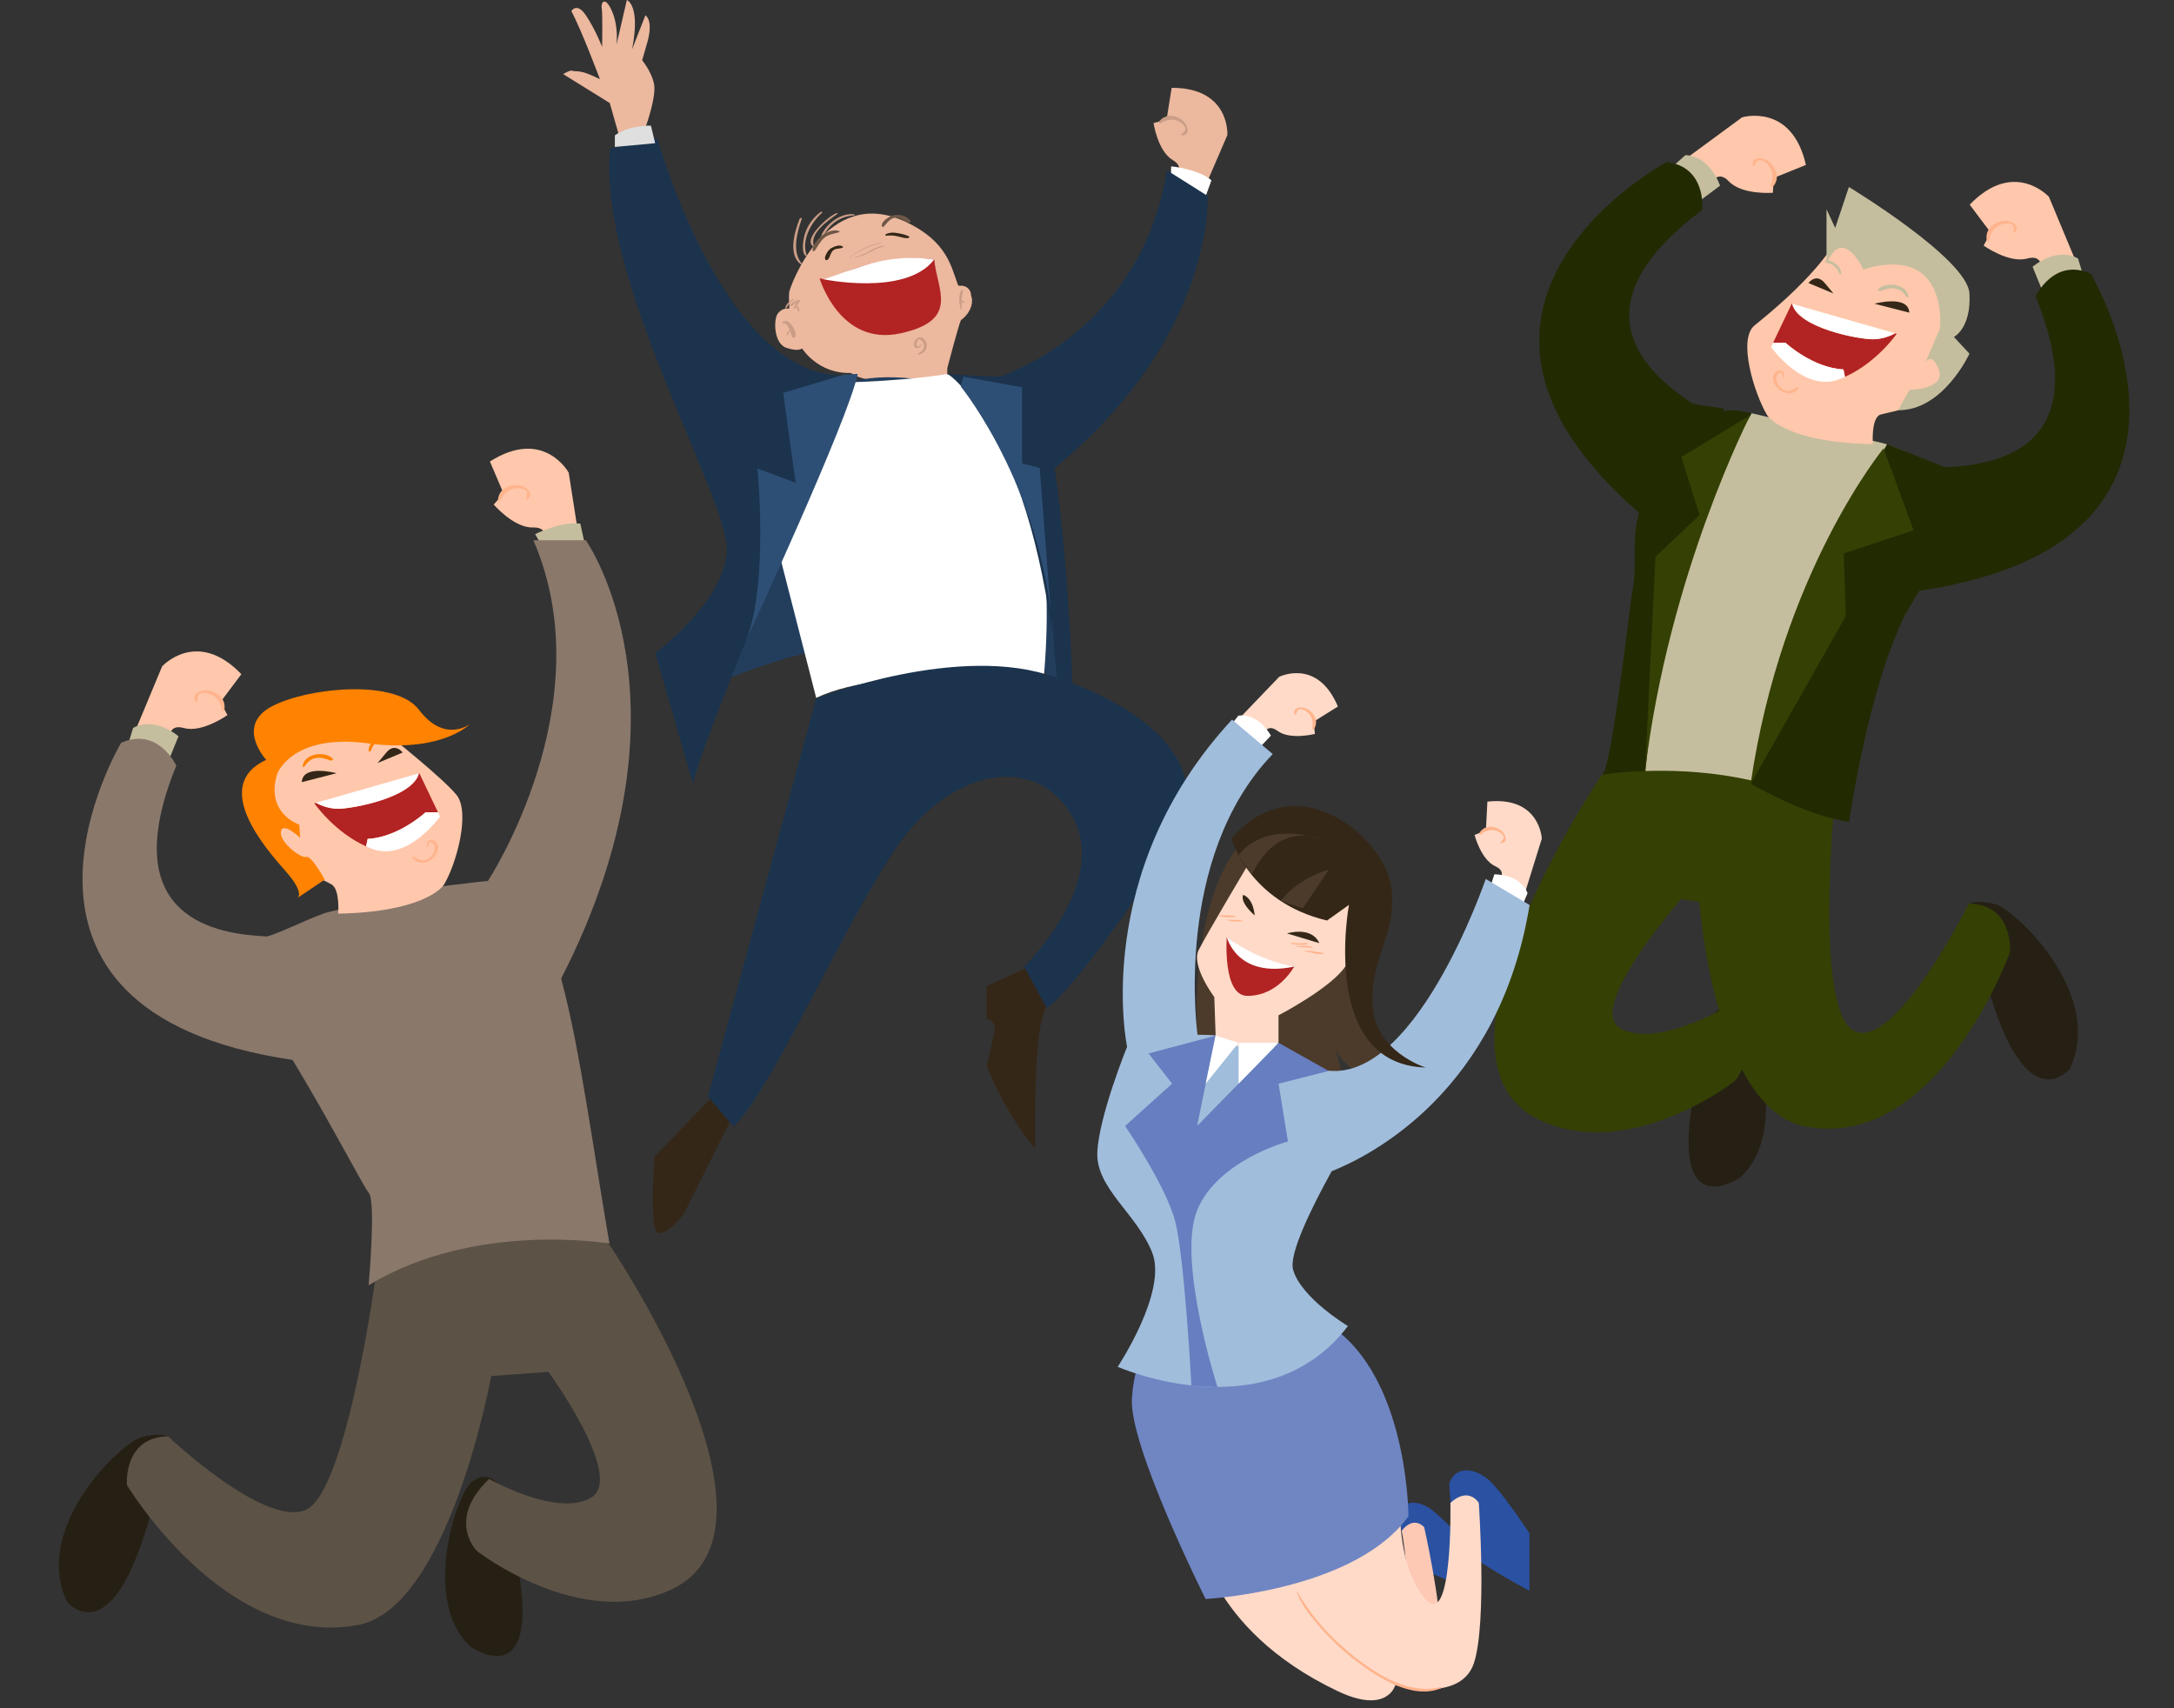 <?xml version="1.0" encoding="UTF-8" standalone="no"?>
<!-- Created with Inkscape (http://www.inkscape.org/) -->

<svg
   xmlns:dc="http://purl.org/dc/elements/1.1/"
   xmlns:cc="http://creativecommons.org/ns#"
   xmlns:rdf="http://www.w3.org/1999/02/22-rdf-syntax-ns#"
   xmlns:svg="http://www.w3.org/2000/svg"
   xmlns="http://www.w3.org/2000/svg"
   xmlns:sodipodi="http://sodipodi.sourceforge.net/DTD/sodipodi-0.dtd"
   xmlns:inkscape="http://www.inkscape.org/namespaces/inkscape"
   width="210mm"
   height="165mm"
   viewBox="0 0 210 165"
   version="1.1"
   id="svg8"
   inkscape:version="0.92.1 r15371"
   sodipodi:docname="classificadoresFelizes.svg">
  <rect x="0" y="0" width="210" height="165" fill="#333333" stroke="none"/>
  <defs
     id="defs2">
    <radialGradient
       id="radialGradient38"
       spreadMethod="pad"
       gradientTransform="matrix(399.875,0,0,-399.875,399.75,400)"
       gradientUnits="userSpaceOnUse"
       r="1"
       cy="0"
       cx="0"
       fy="0"
       fx="0">
      <stop
         id="stop32"
         offset="0"
         style="stop-opacity:1;stop-color:#ffffff" />
      <stop
         id="stop34"
         offset="0.106"
         style="stop-opacity:1;stop-color:#ffffff" />
      <stop
         id="stop36"
         offset="1"
         style="stop-opacity:1;stop-color:#dcdddd" />
    </radialGradient>
    <clipPath
       id="clipPath48"
       clipPathUnits="userSpaceOnUse">
      <path
         inkscape:connector-curvature="0"
         id="path46"
         d="M 0,800 H 800 V 0 H 0 Z" />
    </clipPath>
    <clipPath
       id="clipPath184"
       clipPathUnits="userSpaceOnUse">
      <path
         inkscape:connector-curvature="0"
         id="path182"
         d="M 0,800 H 800 V 0 H 0 Z" />
    </clipPath>
    <clipPath
       id="clipPath456"
       clipPathUnits="userSpaceOnUse">
      <path
         inkscape:connector-curvature="0"
         id="path454"
         d="m 340.954,628.915 c 0.39,-4.492 -0.984,-5.922 -0.246,-9.878 v 0 c 0.206,-1.103 2.459,-2.2 2.69,-3.261 v 0 c 13.703,-63.236 70.12,-59.392 70.12,-59.392 v 0 l 24.073,29.448 -24.694,2.455 c 0,0 -13.746,-13.692 -31.571,-7.823 v 0 c -11.105,3.657 -23.603,22.625 -30.133,35.875 v 0 c -0.332,0.673 0.851,3.851 0.542,4.496 v 0 c -3.377,7.035 -5.153,9 -5.153,9 v 0 z" />
    </clipPath>
    <clipPath
       id="clipPath476"
       clipPathUnits="userSpaceOnUse">
      <path
         inkscape:connector-curvature="0"
         id="path474"
         d="M 0,800 H 800 V 0 H 0 Z" />
    </clipPath>
  </defs>
  <sodipodi:namedview
     id="base"
     pagecolor="#ffffff"
     bordercolor="#666666"
     borderopacity="1.0"
     inkscape:pageopacity="0.0"
     inkscape:pageshadow="2"
     inkscape:zoom="0.49497475"
     inkscape:cx="662.19262"
     inkscape:cy="551.54064"
     inkscape:document-units="mm"
     inkscape:current-layer="layer1"
     showgrid="false"
     inkscape:window-width="1366"
     inkscape:window-height="705"
     inkscape:window-x="-8"
     inkscape:window-y="-8"
     inkscape:window-maximized="1" />
  <g
     inkscape:label="Layer 1"
     inkscape:groupmode="layer"
     id="layer1"
     transform="translate(0,-132)">
    <g
       id="g482"
       transform="matrix(0.353,0,0,-0.353,-171.107,69.143)" />
    <g
       id="g1987"
       transform="translate(0,125.926)">
      <g
         inkscape:export-ydpi="96"
         inkscape:export-xdpi="96"
         transform="matrix(0.278,0,0,-0.278,12.854,77.175)"
         id="g186">
        <path
           inkscape:connector-curvature="0"
           id="path188"
           style="fill:#ffc8ac;fill-opacity:1;fill-rule:nonzero;stroke:none"
           d="m 0,0 10.102,24.243 c 0,0 12.098,13.309 27.524,-2.722 l -7.258,-9.679 2.419,-4.537 c 0,0 -8.771,-6.268 -15.123,-4.495 -6.352,1.773 -4.841,-5.33 -4.841,-5.33 z" />
      </g>
      <g
         inkscape:export-ydpi="96"
         inkscape:export-xdpi="96"
         transform="matrix(0.278,0,0,-0.278,12.028,79.091)"
         id="g190">
        <path
           inkscape:connector-curvature="0"
           id="path192"
           style="fill:#c5be9e;fill-opacity:1;fill-rule:nonzero;stroke:none"
           d="m 0,0 2.964,9.692 c 0,0 6.419,4.495 15.802,-2.833 l -3.357,-8.237 z" />
      </g>
      <g
         inkscape:export-ydpi="96"
         inkscape:export-xdpi="96"
         transform="matrix(0.278,0,0,-0.278,19.993,72.748)"
         id="g194">
        <path
           inkscape:connector-curvature="0"
           id="path196"
           style="fill:#ffb48d;fill-opacity:1;fill-rule:nonzero;stroke:none"
           d="m 0,0 c -2.19,0.227 -6.101,-1.63 -3.633,-4.16 0.099,-0.102 0.426,-0.026 0.413,0.142 -0.078,0.945 -0.369,2.098 0.583,2.724 0.885,0.579 2.172,0.38 3.126,0.138 2.71,-0.685 4.338,-3.1 4.746,-5.757 0.057,-0.364 0.764,-0.065 0.81,0.203 C 6.69,-2.917 3.559,-0.369 0,0" />
      </g>
      <g
         inkscape:export-ydpi="96"
         inkscape:export-xdpi="96"
         transform="matrix(0.278,0,0,-0.278,56.063,58.946)"
         id="g198">
        <path
           inkscape:connector-curvature="0"
           id="path200"
           style="fill:#ffc8ac;fill-opacity:1;fill-rule:nonzero;stroke:none"
           d="m 0,0 -4.054,25.948 c 0,0 -8.591,15.802 -27.383,3.894 l 4.752,-11.126 -3.429,-3.833 c 0,0 7.032,-8.172 13.624,-7.959 6.591,0.213 3.435,-6.326 3.435,-6.326 z" />
      </g>
      <g
         inkscape:export-ydpi="96"
         inkscape:export-xdpi="96"
         transform="matrix(0.278,0,0,-0.278,50.18,52.95)"
         id="g202">
        <path
           inkscape:connector-curvature="0"
           id="path204"
           style="fill:#ffb48d;fill-opacity:1;fill-rule:nonzero;stroke:none"
           d="m 0,0 c 2.182,-0.3 5.539,-3.032 2.541,-4.904 -0.12,-0.075 -0.42,0.076 -0.368,0.236 0.301,0.899 0.857,1.95 0.081,2.784 -0.722,0.773 -2.019,0.885 -3.003,0.877 -2.795,-0.022 -4.95,-1.98 -5.978,-4.465 -0.141,-0.34 -0.757,0.119 -0.738,0.389 C -7.191,-1.244 -3.544,0.487 0,0" />
      </g>
      <g
         inkscape:export-ydpi="96"
         inkscape:export-xdpi="96"
         transform="matrix(0.278,0,0,-0.278,51.686,57.67)"
         id="g206">
        <path
           inkscape:connector-curvature="0"
           id="path208"
           style="fill:#c5be9e;fill-opacity:1;fill-rule:nonzero;stroke:none"
           d="M 0,0 C 0,0 9.125,4.639 15.718,3.662 L 17.525,-4.585 3.365,-5.616 Z" />
      </g>
      <g
         inkscape:export-ydpi="96"
         inkscape:export-xdpi="96"
         transform="matrix(0.278,0,0,-0.278,16.165,144.846)"
         id="g210">
        <path
           inkscape:connector-curvature="0"
           id="path212"
           style="fill:#262014;fill-opacity:1;fill-rule:nonzero;stroke:none"
           d="m 0,0 c 0,0 -1.61,1.551 -8.582,0 -6.972,-1.551 -38.614,-31.166 -26.279,-57.328 0,0 20.382,-25.321 34.861,57.328" />
      </g>
      <g
         inkscape:export-ydpi="96"
         inkscape:export-xdpi="96"
         transform="matrix(0.278,0,0,-0.278,48.047,149.389)"
         id="g214">
        <path
           inkscape:connector-curvature="0"
           id="path216"
           style="fill:#262014;fill-opacity:1;fill-rule:nonzero;stroke:none"
           d="m 0,0 c 0,0 -3.427,5.067 -8.963,0.554 -5.536,-4.513 -17.388,-41.567 -0.409,-57.12 0,0 33.493,-23.801 9.372,56.566" />
      </g>
      <g
         inkscape:export-ydpi="96"
         inkscape:export-xdpi="96"
         transform="matrix(0.278,0,0,-0.278,58.879,126.31)"
         id="g218">
        <path
           inkscape:connector-curvature="0"
           id="path220"
           style="fill:#5c5246;fill-opacity:1;fill-rule:nonzero;stroke:none"
           d="m 0,0 c 0,0 67.127,-99.031 21.095,-119.954 -31.463,-14.301 -67.216,13.586 -67.216,13.586 0,0 -10.727,10.726 4.29,25.028 0,0 23.859,-13.587 35.527,-6.435 11.668,7.15 -14.918,43.62 -14.918,43.62 l -19.895,-1.431 c 0,0 -14.582,-80.596 -46.315,-86.525 -45.929,-8.58 -80.253,48.626 -80.253,48.626 0,0 -1.429,16.688 14.302,16.925 0,0 33.633,-31.881 47.91,-25.506 14.277,6.375 24.507,82.949 24.507,82.949 0,0 51.29,23.954 80.966,9.117" />
      </g>
      <g
         inkscape:export-ydpi="96"
         inkscape:export-xdpi="96"
         transform="matrix(0.278,0,0,-0.278,56.589,58.257)"
         id="g222">
        <path
           inkscape:connector-curvature="0"
           id="path224"
           style="fill:#8a786b;fill-opacity:1;fill-rule:nonzero;stroke:none"
           d="m 0,0 h -18.234 c 24.658,-56.823 -15.75,-118.32 -15.787,-118.376 -4.47,-0.361 -8.538,-0.988 -9.382,-1.07 -14.474,-1.402 -23.241,-4.744 -45.588,-9.625 -4.691,-1.025 -17.205,-7.486 -21.845,-8.581 -16.822,0.776 -53.295,5.742 -31.465,59.351 0,0 -6.296,13.643 -19.167,7.923 0,0 -55.585,-93.194 59.57,-110.179 12.439,-20.436 25.009,-44.688 26.426,-46.123 2.65,-2.681 0,-32.178 0,-32.178 36.974,22.525 83.696,14.481 83.696,14.481 -5.152,29.28 -10.123,67.556 -16.805,92.065 C 40.325,-56.803 0,0 0,0" />
      </g>
      <g
         inkscape:export-ydpi="96"
         inkscape:export-xdpi="96"
         transform="matrix(0.278,0,0,-0.278,44.093,82.85)"
         id="g226">
        <path
           inkscape:connector-curvature="0"
           id="path228"
           style="fill:#ffc8ac;fill-opacity:1;fill-rule:nonzero;stroke:none"
           d="m 0,0 c -4.827,5.899 -23.062,20.379 -23.062,20.379 -27.887,0 -38.789,-8.26 -38.789,-8.26 -18.585,-29.786 16.04,-41.271 18.722,-43.416 2.682,-2.145 2.028,-9.968 2.028,-9.968 28.229,0.506 35.852,8.536 36.81,10.159 C 0.181,-23.536 4.827,-5.899 0,0" />
      </g>
      <g
         inkscape:export-ydpi="96"
         inkscape:export-xdpi="96"
         transform="matrix(0.278,0,0,-0.278,41.106,84.533)"
         id="g238">
        <path
           inkscape:connector-curvature="0"
           id="path240"
           style="fill:#b22323;fill-opacity:1;fill-rule:nonzero;stroke:none"
           d="m 0,0 h 4.324 0.001 l -6.471,13.552 c 0,0 -0.054,-0.013 -0.135,-0.033 -2.122,-8.41 -23.068,-12.302 -28.021,-12.302 -3.193,0 -5.997,1.139 -7.751,2.063 -0.187,-0.062 -0.375,-0.124 -0.561,-0.186 0,0 6.876,-9.956 17.951,-14.935 l 0.548,2.6 C -9.392,-8.705 0,0 0,0" />
      </g>
      <g
         inkscape:export-ydpi="96"
         inkscape:export-xdpi="96"
         transform="matrix(0.278,0,0,-0.278,30.51,83.62)"
         id="g242">
        <path
           inkscape:connector-curvature="0"
           id="path244"
           style="fill:#ffffff;fill-opacity:1;fill-rule:nonzero;stroke:none"
           d="m 0,0 c 1.753,-0.924 4.558,-2.063 7.751,-2.063 4.953,0 25.899,3.892 28.021,12.302" />
      </g>
      <g
         inkscape:export-ydpi="96"
         inkscape:export-xdpi="96"
         transform="matrix(0.278,0,0,-0.278,42.505,84.941)"
         id="g246">
        <path
           inkscape:connector-curvature="0"
           id="path248"
           style="fill:#ffffff;fill-opacity:1;fill-rule:nonzero;stroke:none"
           d="M 0,0 -0.699,1.464 H -0.7 -5.023 c 0,0 -9.393,-8.704 -20.115,-9.24 l -0.548,-2.6 c 0.704,-0.317 1.423,-0.614 2.16,-0.887 C -11.191,-15.821 0,0 0,0" />
      </g>
      <g
         inkscape:export-ydpi="96"
         inkscape:export-xdpi="96"
         transform="matrix(0.278,0,0,-0.278,28.731,92.828)"
         id="g254">
        <path
           inkscape:connector-curvature="0"
           id="path256"
           style="fill:#ff8200;fill-opacity:1;fill-rule:nonzero;stroke:none"
           d="m 0,0 -0.031,-0.021 c 0,0 0.011,0.007 0.031,0.021" />
      </g>
      <g
         inkscape:export-ydpi="96"
         inkscape:export-xdpi="96"
         transform="matrix(0.278,0,0,-0.278,40.471,74.635)"
         id="g258">
        <path
           inkscape:connector-curvature="0"
           id="path260"
           style="fill:#ff8200;fill-opacity:1;fill-rule:nonzero;stroke:none"
           d="m 0,0 c -8.927,11.796 -43.4,6.957 -53.079,0 -9.678,-6.957 0,-17.38 0,-17.38 -19.358,-8.912 -0.302,-30.712 6.655,-38.577 6.51,-7.359 4.545,-9.172 4.265,-9.375 l 9.406,6.336 c 0,0 -4.597,8.483 -6.412,7.878 -1.815,-0.604 -9.377,5.142 -8.808,8.799 0.569,3.656 6.691,-2.144 6.691,-2.144 l -0.302,4.522 c -12.705,5.429 -7.562,17.95 -7.562,17.95 0,0 5.308,13.819 31.261,10.352 0.411,-0.055 0.807,-0.097 1.212,-0.145 -0.578,-0.677 -0.91,-1.502 -0.819,-2.494 0.036,-0.382 0.699,-0.226 0.792,0.054 0.316,0.947 0.703,1.693 1.273,2.292 24.103,-2.528 33.126,6.986 33.126,6.986 0,0 -8.771,-6.85 -17.699,4.946" />
      </g>
      <g
         inkscape:export-ydpi="96"
         inkscape:export-xdpi="96"
         transform="matrix(0.278,0,0,-0.278,32.513,80.759)"
         id="g262">
        <path
           inkscape:connector-curvature="0"
           id="path264"
           style="fill:#342717;fill-opacity:1;fill-rule:nonzero;stroke:none"
           d="M 0,0 C 0,0 -11.795,3.239 -12.098,-3.113 Z" />
      </g>
      <g
         inkscape:export-ydpi="96"
         inkscape:export-xdpi="96"
         transform="matrix(0.278,0,0,-0.278,38.895,78.762)"
         id="g266">
        <path
           inkscape:connector-curvature="0"
           id="path268"
           style="fill:#342717;fill-opacity:1;fill-rule:nonzero;stroke:none"
           d="M 0,0 C 0,0 -2.651,3.63 -5.676,0 L -8.701,-3.63 Z" />
      </g>
      <g
         inkscape:export-ydpi="96"
         inkscape:export-xdpi="96"
         transform="matrix(0.278,0,0,-0.278,41.87,87.249)"
         id="g270">
        <path
           inkscape:connector-curvature="0"
           id="path272"
           style="fill:#ffb48d;fill-opacity:1;fill-rule:nonzero;stroke:none"
           d="m 0,0 c -1.798,0.718 -2.503,-0.884 -2.246,-2.352 0.021,-0.118 0.24,-0.018 0.257,0.064 0.123,0.604 0.466,2.364 1.684,1.375 0.385,-0.311 0.586,-0.756 0.705,-1.223 0.25,-0.97 -0.218,-2.061 -0.741,-2.854 -0.614,-0.928 -1.563,-1.654 -2.658,-1.887 -1.325,-0.282 -2.604,0.498 -3.67,1.177 -0.227,0.145 -0.875,-0.132 -0.637,-0.431 2.583,-3.254 7.283,-1.224 8.611,2.128 C 1.887,-2.534 1.597,-0.638 0,0" />
      </g>
      <g
         inkscape:export-ydpi="96"
         inkscape:export-xdpi="96"
         transform="matrix(0.278,0,0,-0.278,32.141,79.361)"
         id="g274">
        <path
           inkscape:connector-curvature="0"
           id="path276"
           style="fill:#ff8200;fill-opacity:1;fill-rule:nonzero;stroke:none"
           d="m 0,0 c -2.596,2.896 -10.277,1.788 -10.427,-2.729 -0.008,-0.255 0.404,-0.124 0.493,-0.012 1.216,1.515 2.128,2.677 4.191,3.016 1.791,0.295 3.331,-0.316 4.97,-0.911 C -0.487,-0.741 0.33,-0.369 0,0" />
      </g>
      <g
         inkscape:export-ydpi="96"
         inkscape:export-xdpi="96"
         transform="matrix(0.278,0,0,-0.278,200.728,31.826)"
         id="g278">
        <path
           inkscape:connector-curvature="0"
           id="path280"
           style="fill:#ffc8ac;fill-opacity:1;fill-rule:nonzero;stroke:none"
           d="m 0,0 -10.102,24.243 c 0,0 -12.098,13.309 -27.525,-2.722 l 7.26,-9.679 -2.42,-4.537 c 0,0 8.771,-6.268 15.123,-4.495 6.351,1.773 4.841,-5.33 4.841,-5.33 z" />
      </g>
      <g
         inkscape:export-ydpi="96"
         inkscape:export-xdpi="96"
         transform="matrix(0.278,0,0,-0.278,201.554,33.743)"
         id="g282">
        <path
           inkscape:connector-curvature="0"
           id="path284"
           style="fill:#c5be9e;fill-opacity:1;fill-rule:nonzero;stroke:none"
           d="m 0,0 -2.965,9.692 c 0,0 -6.419,4.495 -15.801,-2.833 l 3.357,-8.237 z" />
      </g>
      <g
         inkscape:export-ydpi="96"
         inkscape:export-xdpi="96"
         transform="matrix(0.278,0,0,-0.278,193.589,27.399)"
         id="g286">
        <path
           inkscape:connector-curvature="0"
           id="path288"
           style="fill:#ffb48d;fill-opacity:1;fill-rule:nonzero;stroke:none"
           d="m 0,0 c 2.191,0.227 6.102,-1.63 3.633,-4.16 -0.098,-0.102 -0.426,-0.026 -0.412,0.142 0.078,0.945 0.369,2.098 -0.584,2.724 -0.884,0.579 -2.171,0.38 -3.125,0.138 -2.71,-0.685 -4.338,-3.1 -4.746,-5.757 C -5.291,-7.277 -5.998,-6.978 -6.045,-6.71 -6.689,-2.917 -3.559,-0.369 0,0" />
      </g>
      <g
         inkscape:export-ydpi="96"
         inkscape:export-xdpi="96"
         transform="matrix(0.278,0,0,-0.278,190.242,93.378)"
         id="g290">
        <path
           inkscape:connector-curvature="0"
           id="path292"
           style="fill:#262014;fill-opacity:1;fill-rule:nonzero;stroke:none"
           d="M 0,0 C 0,0 1.61,1.551 8.582,0 15.555,-1.551 47.197,-31.166 34.861,-57.328 34.861,-57.328 14.479,-82.649 0,0" />
      </g>
      <g
         inkscape:export-ydpi="96"
         inkscape:export-xdpi="96"
         transform="matrix(0.278,0,0,-0.278,165.535,104.041)"
         id="g294">
        <path
           inkscape:connector-curvature="0"
           id="path296"
           style="fill:#262014;fill-opacity:1;fill-rule:nonzero;stroke:none"
           d="m 0,0 c 0,0 3.428,5.067 8.963,0.554 5.536,-4.513 17.389,-41.567 0.408,-57.12 0,0 -33.492,-23.801 -9.371,56.566" />
      </g>
      <g
         inkscape:export-ydpi="96"
         inkscape:export-xdpi="96"
         transform="matrix(0.278,0,0,-0.278,154.703,80.962)"
         id="g298">
        <path
           inkscape:connector-curvature="0"
           id="path300"
           style="fill:#354004;fill-opacity:1;fill-rule:nonzero;stroke:none"
           d="m 0,0 c 0,0 -67.127,-99.031 -21.095,-119.954 31.463,-14.301 67.216,13.586 67.216,13.586 0,0 10.727,10.726 -4.289,25.028 0,0 -23.859,-13.587 -35.527,-6.435 -11.668,7.15 21.326,44.749 21.326,44.749 l 6.343,-0.961 c 0,0 5.259,-72.121 36.992,-78.05 45.93,-8.58 70.955,60.528 70.955,60.528 0,0 1.429,16.688 -14.303,16.925 0,0 -25.33,-50.725 -39.607,-44.35 -14.277,6.375 -7.044,79.817 -7.044,79.817 0,0 -51.291,23.954 -80.967,9.117" />
      </g>
      <g
         inkscape:export-ydpi="96"
         inkscape:export-xdpi="96"
         transform="matrix(0.278,0,0,-0.278,162.398,21.731)"
         id="g302">
        <path
           inkscape:connector-curvature="0"
           id="path304"
           style="fill:#ffc8ac;fill-opacity:1;fill-rule:nonzero;stroke:none"
           d="m 0,0 21.159,15.558 c 0,0 17.23,5.16 22.176,-16.531 L 32.123,-5.52 31.855,-10.655 c 0,0 -10.747,-0.845 -15.274,3.95 -4.526,4.795 -6.895,-2.068 -6.895,-2.068 z" />
      </g>
      <g
         inkscape:export-ydpi="96"
         inkscape:export-xdpi="96"
         transform="matrix(0.278,0,0,-0.278,160.701,22.947)"
         id="g306">
        <path
           inkscape:connector-curvature="0"
           id="path308"
           style="fill:#c5be9e;fill-opacity:1;fill-rule:nonzero;stroke:none"
           d="m 0,0 7.54,6.773 c 0,0 7.817,0.54 12.074,-10.577 L 12.49,-9.13 Z" />
      </g>
      <g
         inkscape:export-ydpi="96"
         inkscape:export-xdpi="96"
         transform="matrix(0.278,0,0,-0.278,170.798,21.622)"
         id="g310">
        <path
           inkscape:connector-curvature="0"
           id="path312"
           style="fill:#ffb48d;fill-opacity:1;fill-rule:nonzero;stroke:none"
           d="m 0,0 c -1.761,1.325 -6.068,1.751 -5.258,-1.689 0.03,-0.139 0.351,-0.243 0.426,-0.092 0.42,0.85 0.766,1.988 1.905,2.032 1.056,0.041 2.056,-0.794 2.749,-1.493 1.968,-1.986 2.116,-4.894 1.096,-7.38 -0.14,-0.342 0.621,-0.45 0.799,-0.245 C 4.226,-5.95 2.858,-2.152 0,0" />
      </g>
      <g
         inkscape:export-ydpi="96"
         inkscape:export-xdpi="96"
         transform="matrix(0.278,0,0,-0.278,166.728,45.756)"
         id="g314">
        <path
           inkscape:connector-curvature="0"
           id="path316"
           style="fill:#222a02;fill-opacity:1;fill-rule:nonzero;stroke:none"
           d="m 0,0 c -0.22,-0.043 -0.437,-0.103 -0.652,-0.163 -0.088,0.338 -0.177,0.677 -0.277,1.016 -4.453,0.579 -8.817,1.154 -10.994,1.852 -14.011,9.341 -42.695,32.411 3.66,67.076 0,0 1.645,14.935 -12.333,16.674 0,0 -92.918,-49.684 -9.614,-121.896 -0.352,-1.247 -0.643,-2.442 -0.856,-3.556 -1.413,-7.349 0.071,-15.148 -1.335,-22.77 -1.142,-6.194 -7.469,-64.086 -10.78,-64.656 10e-4,0 5.853,1.006 15.046,1.31 4.254,43.81 12.585,82.899 36.948,124.303 C 5.585,-0.092 2.322,0.45 0,0" />
      </g>
      <g
         inkscape:export-ydpi="96"
         inkscape:export-xdpi="96"
         transform="matrix(0.278,0,0,-0.278,185.979,50.541)"
         id="g318">
        <path
           inkscape:connector-curvature="0"
           id="path320"
           style="fill:#c5be9e;fill-opacity:1;fill-rule:nonzero;stroke:none"
           d="m 0,0 c -1.173,0.5 -2.392,1.031 -3.625,1.571 -4.453,1.95 -8.999,3.949 -11.447,4.491 -12.481,2.759 -24.839,6.475 -37.458,8.56 -2.119,0.35 -4.941,1.119 -7.788,1.752 -24.363,-41.404 -32.694,-80.493 -36.948,-124.304 16.795,0.555 44.756,-1.233 68.65,-15.79 0,0 -2.65,29.497 0,32.178 1.235,1.25 10.931,19.811 21.634,38.083 C -14.522,-35.633 -12.961,-14.282 0,0" />
      </g>
      <g
         inkscape:export-ydpi="96"
         inkscape:export-xdpi="96"
         transform="matrix(0.278,0,0,-0.278,169.489,37.501)"
         id="g322">
        <path
           inkscape:connector-curvature="0"
           id="path324"
           style="fill:#ffc8ac;fill-opacity:1;fill-rule:nonzero;stroke:none"
           d="m 0,0 c 23.02,18.465 27.871,29.011 27.871,29.011 27.888,0 36.4,-11.151 36.4,-11.151 6.521,-10.352 6.41,-30.503 0,-38.344 -7.846,-9.599 -19.667,-9.633 -21.142,-10.813 -2.682,-2.145 -2.028,-9.968 -2.028,-9.968 C 12.872,-40.759 5.249,-32.729 4.29,-31.106 -0.181,-23.536 -5.946,-4.77 0,0" />
      </g>
      <g
         inkscape:export-ydpi="96"
         inkscape:export-xdpi="96"
         transform="matrix(0.278,0,0,-0.278,172.475,39.184)"
         id="g334">
        <path
           inkscape:connector-curvature="0"
           id="path336"
           style="fill:#b22323;fill-opacity:1;fill-rule:nonzero;stroke:none"
           d="m 0,0 h -4.323 -10e-4 l 6.47,13.552 c 0,0 0.054,-0.013 0.135,-0.033 C 4.403,5.109 25.35,1.217 30.303,1.217 c 3.193,0 5.997,1.139 7.75,2.063 0.187,-0.062 0.375,-0.124 0.562,-0.186 0,0 -6.877,-9.956 -17.952,-14.935 l -0.548,2.6 C 9.393,-8.705 0,0 0,0" />
      </g>
      <g
         inkscape:export-ydpi="96"
         inkscape:export-xdpi="96"
         transform="matrix(0.278,0,0,-0.278,183.072,38.271)"
         id="g338">
        <path
           inkscape:connector-curvature="0"
           id="path340"
           style="fill:#ffffff;fill-opacity:1;fill-rule:nonzero;stroke:none"
           d="m 0,0 c -1.753,-0.924 -4.557,-2.063 -7.75,-2.063 -4.953,0 -25.899,3.892 -28.021,12.302" />
      </g>
      <g
         inkscape:export-ydpi="96"
         inkscape:export-xdpi="96"
         transform="matrix(0.278,0,0,-0.278,171.077,39.592)"
         id="g342">
        <path
           inkscape:connector-curvature="0"
           id="path344"
           style="fill:#ffffff;fill-opacity:1;fill-rule:nonzero;stroke:none"
           d="M 0,0 0.699,1.464 H 0.7 5.023 c 0,0 9.393,-8.704 20.116,-9.24 l 0.548,-2.6 c -0.705,-0.317 -1.423,-0.614 -2.16,-0.887 C 11.191,-15.821 0,0 0,0" />
      </g>
      <g
         inkscape:export-ydpi="96"
         inkscape:export-xdpi="96"
         transform="matrix(0.278,0,0,-0.278,184.851,47.48)"
         id="g346">
        <path
           inkscape:connector-curvature="0"
           id="path348"
           style="fill:#ff8200;fill-opacity:1;fill-rule:nonzero;stroke:none"
           d="m 0,0 0.031,-0.021 c 0,0 -0.01,0.007 -0.031,0.021" />
      </g>
      <g
         inkscape:export-ydpi="96"
         inkscape:export-xdpi="96"
         transform="matrix(0.278,0,0,-0.278,181.069,35.41)"
         id="g350">
        <path
           inkscape:connector-curvature="0"
           id="path352"
           style="fill:#342717;fill-opacity:1;fill-rule:nonzero;stroke:none"
           d="M 0,0 C 0,0 11.796,3.239 12.099,-3.113 Z" />
      </g>
      <g
         inkscape:export-ydpi="96"
         inkscape:export-xdpi="96"
         transform="matrix(0.278,0,0,-0.278,174.688,33.413)"
         id="g354">
        <path
           inkscape:connector-curvature="0"
           id="path356"
           style="fill:#342717;fill-opacity:1;fill-rule:nonzero;stroke:none"
           d="M 0,0 C 0,0 2.65,3.63 5.676,0 L 8.701,-3.63 Z" />
      </g>
      <g
         inkscape:export-ydpi="96"
         inkscape:export-xdpi="96"
         transform="matrix(0.278,0,0,-0.278,171.712,41.9)"
         id="g358">
        <path
           inkscape:connector-curvature="0"
           id="path360"
           style="fill:#ffb48d;fill-opacity:1;fill-rule:nonzero;stroke:none"
           d="M 0,0 C 1.798,0.718 2.503,-0.884 2.245,-2.352 2.225,-2.47 2.006,-2.37 1.988,-2.288 1.865,-1.684 1.522,0.076 0.305,-0.913 -0.08,-1.224 -0.281,-1.669 -0.4,-2.136 -0.65,-3.106 -0.183,-4.197 0.341,-4.99 0.955,-5.918 1.904,-6.644 2.998,-6.877 4.324,-7.159 5.603,-6.379 6.669,-5.7 6.895,-5.555 7.543,-5.832 7.306,-6.131 4.723,-9.385 0.022,-7.355 -1.306,-4.003 -1.887,-2.534 -1.598,-0.638 0,0" />
      </g>
      <g
         inkscape:export-ydpi="96"
         inkscape:export-xdpi="96"
         transform="matrix(0.278,0,0,-0.278,201.958,32.507)"
         id="g362">
        <path
           inkscape:connector-curvature="0"
           id="path364"
           style="fill:#222a02;fill-opacity:1;fill-rule:nonzero;stroke:none"
           d="m 0,0 c -12.871,5.721 -19.167,-7.922 -19.167,-7.922 21.83,-53.609 -14.644,-58.576 -31.465,-59.352 l -20.084,8.075 c 0,0 -35.441,-59.875 -47.349,-118.072 0,0 19.216,-11.237 34.098,-13.19 0,0 6.59,46.753 19.881,72.713 0.357,0.609 0.714,1.218 1.073,1.826 1.143,1.933 2.294,3.855 3.444,5.743 C 55.585,-93.193 0,0 0,0" />
      </g>
      <g
         inkscape:export-ydpi="96"
         inkscape:export-xdpi="96"
         transform="matrix(0.278,0,0,-0.278,181.441,34.013)"
         id="g366">
        <path
           inkscape:connector-curvature="0"
           id="path368"
           style="fill:#c5be9e;fill-opacity:1;fill-rule:nonzero;stroke:none"
           d="M 0,0 C 2.596,2.896 10.276,1.788 10.426,-2.729 10.435,-2.984 10.023,-2.853 9.934,-2.741 8.718,-1.226 7.805,-0.064 5.742,0.275 3.951,0.57 2.412,-0.041 0.772,-0.636 0.486,-0.741 -0.33,-0.369 0,0" />
      </g>
      <g
         inkscape:export-ydpi="96"
         inkscape:export-xdpi="96"
         transform="matrix(0.278,0,0,-0.278,181.946,49.38)"
         id="g370">
        <path
           inkscape:connector-curvature="0"
           id="path372"
           style="fill:#354004;fill-opacity:1;fill-rule:nonzero;stroke:none"
           d="m 0,0 c 0,0 -35.524,-43.108 -46.203,-116.681 l 33.041,58.341 -0.681,21.847 24.273,7.995 z" />
      </g>
      <g
         inkscape:export-ydpi="96"
         inkscape:export-xdpi="96"
         transform="matrix(0.278,0,0,-0.278,169.08,46.171)"
         id="g374">
        <path
           inkscape:connector-curvature="0"
           id="path376"
           style="fill:#354004;fill-opacity:1;fill-rule:nonzero;stroke:none"
           d="m 0,0 c 0,0 -28.31,-54.773 -36.581,-123.622 l 3.595,74.377 15.333,14.535 -6.343,20.16 z" />
      </g>
      <g
         inkscape:export-ydpi="96"
         inkscape:export-xdpi="96"
         transform="matrix(0.278,0,0,-0.278,190.242,34.424)"
         id="g382">
        <path
           inkscape:connector-curvature="0"
           id="path384"
           style="fill:#c5be9e;fill-opacity:1;fill-rule:nonzero;stroke:none"
           d="m 0,0 c -0.667,12.088 -41.893,37.002 -41.893,37.002 l -4.759,-14.218 -3.019,6.498 V 11.609 c -0.359,-0.091 -0.917,-0.464 -0.471,-0.635 0.159,-0.06 0.315,-0.116 0.471,-0.173 v -0.558 c 0.07,0.171 0.142,0.318 0.213,0.48 0.75,-0.27 1.479,-0.535 2.165,-0.998 0.972,-0.658 1.699,-1.784 2.14,-2.852 0.112,-0.272 0.652,-0.062 0.613,0.21 -0.338,2.33 -2.284,3.959 -4.55,4.456 5.532,11.366 12.239,-3.253 12.239,-3.253 0,0 12.916,4.842 20.501,-1.475 7.585,-6.318 6.097,-18.999 6.097,-18.999 l -5.054,-11.681 c 0,0 2.443,3.785 4.712,-2.799 2.27,-6.585 -10.244,-6.816 -10.244,-6.816 l -3.966,-7.062 C -9.068,-40.712 0,-20.906 0,-20.906 l -5.403,5.814 c 0,0 6.07,3.004 5.403,15.092" />
      </g>
      <g
         inkscape:export-ydpi="96"
         inkscape:export-xdpi="96"
         transform="matrix(0.278,0,0,-0.278,93.804,34.624)"
         id="g386">
        <path
           inkscape:connector-curvature="0"
           id="path388"
           style="fill:#ecb89e;fill-opacity:1;fill-rule:nonzero;stroke:none"
           d="m 0,0 c -0.001,2.229 -1.795,3.666 -4.052,3.422 -0.15,0.039 -0.301,0.077 -0.455,0.103 -2.452,6.66 -3.835,15.304 -18.18,22.087 C -50.476,38.753 -62.969,2.778 -63.185,1.27 c -0.215,-1.508 0,-5.816 0,-5.816 0,0 -2.154,0.555 -3.878,-1.554 -1.723,-2.108 -1.509,-10.509 2.8,-12.017 4.31,-1.508 5.54,-0.239 5.54,-0.239 0,0 5.448,-8.854 16.869,-8.529 l 2.312,-1.245 c 0,0 21.126,-7.742 31.269,0.92 v 1.968 c 0,0 3.772,14.449 4.696,16.603 0.012,0.028 0.025,0.077 0.038,0.109 0.026,0.018 0.052,0.04 0.08,0.058 10e-4,-0.001 10e-4,-0.003 0.003,-0.004 0.021,0.017 0.04,0.036 0.062,0.052 0.754,0.531 1.48,1.252 2.084,2.079 0.001,10e-4 0.002,0.002 0.003,0.003 0.14,0.193 0.275,0.388 0.4,0.59 0.762,1.184 1.238,2.525 1.242,4.032 C 0.337,-1.107 0.207,-0.535 0,0" />
      </g>
      <g
         inkscape:export-ydpi="96"
         inkscape:export-xdpi="96"
         transform="matrix(0.278,0,0,-0.278,69.093,111.712)"
         id="g390">
        <path
           inkscape:connector-curvature="0"
           id="path392"
           style="fill:#342717;fill-opacity:1;fill-rule:nonzero;stroke:none"
           d="m 0,0 -21.079,-21.868 c 0,0 -1.567,-19.81 0.227,-25.051 1.794,-5.241 9.745,4.856 9.745,4.856 L 6.226,-7.439 0,0" />
      </g>
      <g
         inkscape:export-ydpi="96"
         inkscape:export-xdpi="96"
         transform="matrix(0.278,0,0,-0.278,98.667,99.787)"
         id="g394">
        <path
           inkscape:connector-curvature="0"
           id="path396"
           style="fill:#342717;fill-opacity:1;fill-rule:nonzero;stroke:none"
           d="m 0,0 -12.081,-5.551 v -11.388 c 0,0 3.708,-0.216 2.622,-5.023 -1.086,-4.809 -2.622,-11.29 -2.622,-11.29 0,0 6.143,-16.203 16.833,-28.675 0,0 -0.471,31.072 1.905,42.895 2.375,11.823 7.537,13.53 7.537,13.53 L 7.285,3.407 Z" />
      </g>
      <g
         inkscape:export-ydpi="96"
         inkscape:export-xdpi="96"
         transform="matrix(0.278,0,0,-0.278,58.901,16.025)"
         id="g398">
        <path
           inkscape:connector-curvature="0"
           id="path400"
           style="fill:#ecb89e;fill-opacity:1;fill-rule:nonzero;stroke:none"
           d="m 0,0 -16.205,10.05 c 0,0 2.49,1.547 3.238,1.152 0.748,-0.396 1.993,0.378 6.275,-1.409 l 3.263,-1.487 c 0,0 -6.367,17.047 -9.92,23.614 0,0 1.861,3.31 5.093,-1.499 3.23,-4.809 5.606,-10.916 5.606,-10.916 0,0 0.206,11.661 -0.151,13.519 -0.356,1.859 1.145,4.38 3.549,-1.055 2.406,-5.433 1.59,-11.681 1.59,-11.681 l 3.598,15.513 c 0,0 4.847,-1.663 1.828,-17.098 l 4.622,11.779 c 0,0 3.02,-1.651 0.502,-9.956 L 11.26,14.855 c 0,0 3.187,-3.833 4.111,-8.139 0.923,-4.304 -2.73,-14.542 -2.73,-14.542 l -8.682,-6.112 z" />
      </g>
      <g
         inkscape:export-ydpi="96"
         inkscape:export-xdpi="96"
         transform="matrix(0.278,0,0,-0.278,66,73.534)"
         id="g402">
        <path
           inkscape:connector-curvature="0"
           id="path404"
           style="fill:#233e5d;fill-opacity:1;fill-rule:nonzero;stroke:none"
           d="m 0,0 c 0,0 89.669,46.646 135.048,1.217 0,0 -4.091,56.832 -12.986,84.225 -8.896,27.394 -69.093,34.849 -77.266,14.769 C 36.624,80.132 0,0 0,0" />
      </g>
      <g
         inkscape:export-ydpi="96"
         inkscape:export-xdpi="96"
         transform="matrix(0.278,0,0,-0.278,79.295,43.059)"
         id="g406">
        <path
           inkscape:connector-curvature="0"
           id="path408"
           style="fill:#ffffff;fill-opacity:1;fill-rule:nonzero;stroke:none"
           d="m 0,0 c 0,0 24.856,0 43.826,3.08 0,0 42.516,-15.374 33.359,-108.259 0,0 -52.655,8.175 -78.82,-4.254 l -21.912,85.442 z" />
      </g>
      <g
         inkscape:export-ydpi="96"
         inkscape:export-xdpi="96"
         transform="matrix(0.278,0,0,-0.278,78.84,73.534)"
         id="g410">
        <path
           inkscape:connector-curvature="0"
           id="path412"
           style="fill:#1b334d;fill-opacity:1;fill-rule:nonzero;stroke:none"
           d="m 0,0 c 0,0 50.04,19.63 83.4,7.202 0,0 65.411,-19.3 39.247,-59.201 -33.1,-50.479 -42.534,-55.6 -42.534,-55.6 l -7.856,14.386 c 0,0 29.458,28.786 17.03,51.68 -12.429,22.893 -41.872,17.11 -60.187,-8.504 -18.315,-25.614 -44.794,-87.059 -57.875,-98.638 l -8.837,10.333 z" />
      </g>
      <g
         inkscape:export-ydpi="96"
         inkscape:export-xdpi="96"
         transform="matrix(0.278,0,0,-0.278,82.848,42.202)"
         id="g414">
        <path
           inkscape:connector-curvature="0"
           id="path416"
           style="fill:#1b334d;fill-opacity:1;fill-rule:nonzero;stroke:none"
           d="m 0,0 c 0,0 -53.312,-123.957 -57.236,-142.272 l -13.083,45.314 c 0,0 23.548,17.44 24.856,35.122 1.309,17.681 -45.133,94.867 -40.555,140.198 l 16.353,3.675 c 0,0 24.86,-89.557 69.665,-82.037" />
      </g>
      <g
         inkscape:export-ydpi="96"
         inkscape:export-xdpi="96"
         transform="matrix(0.278,0,0,-0.278,115.904,25.276)"
         id="g418">
        <path
           inkscape:connector-curvature="0"
           id="path420"
           style="fill:#ecb89e;fill-opacity:1;fill-rule:nonzero;stroke:none"
           d="m 0,0 9.552,22.136 c 0,0 1.062,16.477 -19.361,16.427 l -1.755,-10.967 -4.539,-1.298 c 0,0 1.461,-9.789 6.685,-12.849 5.223,-3.061 -0.429,-6.595 -0.429,-6.595 z" />
      </g>
      <g
         inkscape:export-ydpi="96"
         inkscape:export-xdpi="96"
         transform="matrix(0.278,0,0,-0.278,114.269,17.74)"
         id="g422">
        <path
           inkscape:connector-curvature="0"
           id="path424"
           style="fill:#ca9d86;fill-opacity:1;fill-rule:nonzero;stroke:none"
           d="m 0,0 c 1.548,-1.301 2.818,-5.066 -0.426,-5.052 -0.131,10e-4 -0.289,0.264 -0.171,0.363 0.675,0.551 1.621,1.095 1.426,2.123 -0.182,0.953 -1.135,1.676 -1.902,2.151 -2.183,1.351 -4.815,0.884 -6.829,-0.542 -0.276,-0.194 -0.53,0.463 -0.383,0.664 C -6.192,2.553 -2.514,2.113 0,0" />
      </g>
      <g
         inkscape:export-ydpi="96"
         inkscape:export-xdpi="96"
         transform="matrix(0.278,0,0,-0.278,113.129,22.142)"
         id="g426">
        <path
           inkscape:connector-curvature="0"
           id="path428"
           style="fill:#ffffff;fill-opacity:1;fill-rule:nonzero;stroke:none"
           d="m 0,0 c 0,0 9.357,-0.864 13.999,-4.85 l -2.633,-7.289 -11.502,6.13 z" />
      </g>
      <g
         inkscape:export-ydpi="96"
         inkscape:export-xdpi="96"
         transform="matrix(0.278,0,0,-0.278,116.649,24.998)"
         id="g430">
        <path
           inkscape:connector-curvature="0"
           id="path432"
           style="fill:#1b334d;fill-opacity:1;fill-rule:nonzero;stroke:none"
           d="m 0,0 -14.162,8.925 c -6.08,-39.453 -33.265,-62.437 -57.814,-71.685 -6.224,0.135 -13.548,0.413 -18.334,0.981 0,0 30.09,-19.945 37.938,-105.311 v -4.199 l 5.539,-1.786 c 0,0 -1.229,43.68 -6.313,78.528 C 2.671,-48.732 0,0 0,0" />
      </g>
      <g
         inkscape:export-ydpi="96"
         inkscape:export-xdpi="96"
         transform="matrix(0.278,0,0,-0.278,63.286,19.906)"
         id="g434">
        <path
           inkscape:connector-curvature="0"
           id="path436"
           style="fill:#dfdfdf;fill-opacity:1;fill-rule:nonzero;stroke:none"
           d="m 0,0 -1.474,6.112 c 0,0 -7.367,0.284 -12.525,-3.383 v -4.03 z" />
      </g>
      <g
         inkscape:export-ydpi="96"
         inkscape:export-xdpi="96"
         transform="matrix(0.278,0,0,-0.278,81.488,42.274)"
         id="g438">
        <path
           inkscape:connector-curvature="0"
           id="path440"
           style="fill:#2e4f75;fill-opacity:1;fill-rule:nonzero;stroke:none"
           d="m 0,0 -20.993,-6.291 4.352,-31.213 -13.301,4.924 c 0,0 3.998,-39.816 -3.935,-59.72 0,0 35.866,77.421 38.761,92.559 z" />
      </g>
      <g
         inkscape:export-ydpi="96"
         inkscape:export-xdpi="96"
         transform="matrix(0.278,0,0,-0.278,92.807,43.403)"
         id="g442">
        <path
           inkscape:connector-curvature="0"
           id="path444"
           style="fill:#2e4f75;fill-opacity:1;fill-rule:nonzero;stroke:none"
           d="m 0,0 c 0,0 30.693,-37.606 32.381,-92.646 l -4.947,64.328 -6.138,1.584 V -0.289 L 0.935,3.393 Z" />
      </g>
      <g
         inkscape:export-ydpi="96"
         inkscape:export-xdpi="96"
         transform="matrix(0.278,0,0,-0.278,90.245,31.151)"
         id="g486">
        <path
           inkscape:connector-curvature="0"
           id="path488"
           style="fill:#b22323;fill-opacity:1;fill-rule:nonzero;stroke:none"
           d="m 0,0 c 0,0 -15.415,3.008 -32.958,-5.385 0,0 -4.524,-2.154 -6.894,-1.077 0,0 6.938,-23.696 27.996,-19.172 C 9.201,-21.11 0.861,-10.34 0,0" />
      </g>
      <g
         inkscape:export-ydpi="96"
         inkscape:export-xdpi="96"
         transform="matrix(0.278,0,0,-0.278,79.408,33.022)"
         id="g490">
        <path
           inkscape:connector-curvature="0"
           id="path492"
           style="fill:#ffffff;fill-opacity:1;fill-rule:nonzero;stroke:none"
           d="m 0,0 c 0,0 29.006,-6.207 38.915,6.718 0,0 -11.041,2.343 -24.37,-2.06 C 1.217,0.255 0.937,-0.255 0,0" />
      </g>
      <g
         inkscape:export-ydpi="96"
         inkscape:export-xdpi="96"
         transform="matrix(0.278,0,0,-0.278,82.546,26.782)"
         id="g494">
        <path
           inkscape:connector-curvature="0"
           id="path496"
           style="fill:#ca9d86;fill-opacity:1;fill-rule:nonzero;stroke:none"
           d="m 0,0 c -5.278,0.865 -11.859,-4.621 -12.18,-9.903 -0.01,-0.184 0.33,-0.096 0.372,0.026 1.851,5.362 5.742,9.119 11.586,9.511 C -0.066,-0.355 0.329,-0.054 0,0" />
      </g>
      <g
         inkscape:export-ydpi="96"
         inkscape:export-xdpi="96"
         transform="matrix(0.278,0,0,-0.278,80.832,26.656)"
         id="g498">
        <path
           inkscape:connector-curvature="0"
           id="path500"
           style="fill:#ca9d86;fill-opacity:1;fill-rule:nonzero;stroke:none"
           d="m 0,0 c -2.516,-0.626 -12.336,-9.351 -8.034,-11.658 0.033,-0.019 0.131,0.009 0.111,0.061 C -9.659,-7 -2.956,-2.555 0.182,-0.31 0.387,-0.164 0.206,0.051 0,0" />
      </g>
      <g
         inkscape:export-ydpi="96"
         inkscape:export-xdpi="96"
         transform="matrix(0.278,0,0,-0.278,79.256,26.553)"
         id="g502">
        <path
           inkscape:connector-curvature="0"
           id="path504"
           style="fill:#ca9d86;fill-opacity:1;fill-rule:nonzero;stroke:none"
           d="m 0,0 c -2.782,-2.2 -4.682,-4.818 -5.605,-8.27 -0.411,-1.539 -1.161,-5.959 0.571,-7.05 0.086,-0.055 0.333,0.028 0.285,0.156 -1.998,5.359 1.424,11.421 5.267,14.882 C 0.909,0.071 0.271,0.215 0,0" />
      </g>
      <g
         inkscape:export-ydpi="96"
         inkscape:export-xdpi="96"
         transform="matrix(0.278,0,0,-0.278,77.458,31.543)"
         id="g506">
        <path
           inkscape:connector-curvature="0"
           id="path508"
           style="fill:#ca9d86;fill-opacity:1;fill-rule:nonzero;stroke:none"
           d="m 0,0 c -3.601,4.048 -1.591,11.086 -0.031,15.616 0.139,0.406 -0.61,0.303 -0.727,0.019 C -2.491,11.404 -4.955,3.013 -0.328,-0.223 -0.214,-0.302 0.129,-0.145 0,0" />
      </g>
      <g
         inkscape:export-ydpi="96"
         inkscape:export-xdpi="96"
         transform="matrix(0.278,0,0,-0.278,76.604,34.964)"
         id="g510">
        <path
           inkscape:connector-curvature="0"
           id="path512"
           style="fill:#ca9d86;fill-opacity:1;fill-rule:nonzero;stroke:none"
           d="m 0,0 c -0.69,-0.31 -1.254,-0.822 -1.76,-1.375 -0.373,-0.408 -1.051,-1.206 -0.912,-1.797 0.032,-0.143 0.269,-0.035 0.324,0.024 0.443,0.468 0.664,1.142 1.082,1.652 0.426,0.52 0.971,0.903 1.479,1.331 C 0.401,-0.007 0.129,0.058 0,0" />
      </g>
      <g
         inkscape:export-ydpi="96"
         inkscape:export-xdpi="96"
         transform="matrix(0.278,0,0,-0.278,77.189,35.067)"
         id="g514">
        <path
           inkscape:connector-curvature="0"
           id="path516"
           style="fill:#ca9d86;fill-opacity:1;fill-rule:nonzero;stroke:none"
           d="m 0,0 c -0.776,-0.478 -1.496,-1.064 -2.331,-1.42 0.638,0.573 1.388,0.945 2.116,1.441 0.081,0.055 0.007,0.13 -0.069,0.116 -1.179,-0.233 -2.316,-1.031 -3.064,-1.952 -0.147,-0.181 0.074,-0.308 0.242,-0.275 0.893,0.174 1.621,0.617 2.343,1.097 -0.397,-0.559 -0.778,-1.127 -1.093,-1.739 -0.143,-0.278 0.365,-0.192 0.47,-0.114 0.197,0.147 0.447,0.2 0.685,0.277 0.139,-0.457 0.154,-0.966 0.483,-1.327 0.074,-0.082 0.309,-0.016 0.306,0.105 -0.016,0.523 -0.145,1.084 -0.345,1.567 -0.07,0.168 -0.316,0.081 -0.42,0.009 -0.119,-0.084 -0.259,-0.125 -0.402,-0.16 0.44,0.753 0.95,1.461 1.475,2.158 C 0.594,0.046 0.164,0.101 0,0" />
      </g>
      <g
         inkscape:export-ydpi="96"
         inkscape:export-xdpi="96"
         transform="matrix(0.278,0,0,-0.278,88.917,38.666)"
         id="g518">
        <path
           inkscape:connector-curvature="0"
           id="path520"
           style="fill:#ca9d86;fill-opacity:1;fill-rule:nonzero;stroke:none"
           d="m 0,0 c -1.432,0.173 -2.345,-1.432 -2.216,-2.695 0.175,-1.717 2.419,-1.021 2.532,0.396 0.006,0.063 -0.107,0.034 -0.128,0.003 -0.305,-0.455 -0.893,-1.349 -1.427,-0.666 -0.377,0.483 -0.094,1.249 0.127,1.73 0.362,0.795 0.965,0.693 1.52,0.153 C 0.981,-1.637 1.247,-2.473 1.192,-3.257 1.115,-4.404 0.148,-5.078 -0.776,-5.58 -1.149,-5.782 -0.862,-6.058 -0.541,-5.973 1.012,-5.56 2.323,-4.3 2.16,-2.594 2.051,-1.459 1.217,-0.147 0,0" />
      </g>
      <g
         inkscape:export-ydpi="96"
         inkscape:export-xdpi="96"
         transform="matrix(0.278,0,0,-0.278,85.088,29.509)"
         id="g522">
        <path
           inkscape:connector-curvature="0"
           id="path524"
           style="fill:#ca9d86;fill-opacity:1;fill-rule:nonzero;stroke:none"
           d="m 0,0 c -3.893,-0.691 -7.7,-2.621 -10.817,-5.014 -0.067,-0.05 0.037,-0.076 0.081,-0.045 3.211,2.317 6.876,3.98 10.723,4.896 C 0.108,-0.134 0.162,0.029 0,0" />
      </g>
      <g
         inkscape:export-ydpi="96"
         inkscape:export-xdpi="96"
         transform="matrix(0.278,0,0,-0.278,85.389,29.796)"
         id="g526">
        <path
           inkscape:connector-curvature="0"
           id="path528"
           style="fill:#ca9d86;fill-opacity:1;fill-rule:nonzero;stroke:none"
           d="m 0,0 c -3.701,-0.408 -6.442,-3.387 -10.129,-3.948 -0.068,-0.01 -0.137,-0.125 -0.031,-0.119 3.705,0.189 6.558,3.069 10.141,3.808 C 0.176,-0.218 0.258,0.028 0,0" />
      </g>
      <g
         inkscape:export-ydpi="96"
         inkscape:export-xdpi="96"
         transform="matrix(0.278,0,0,-0.278,81.432,29.916)"
         id="g530">
        <path
           inkscape:connector-curvature="0"
           id="path532"
           style="fill:#342717;fill-opacity:1;fill-rule:nonzero;stroke:none"
           d="M 0,0 C -0.882,0.963 -3.171,0.117 -4.071,-0.446 -4.654,-0.81 -5.14,-1.323 -5.49,-1.913 -5.875,-2.56 -6.502,-3.666 -6.158,-4.408 c 0.179,-0.388 0.799,-0.176 1.003,0.073 0.783,0.955 0.727,2.252 1.755,3.116 0.926,0.779 2.249,0.478 3.29,0.954 C -0.022,-0.225 0.084,-0.093 0,0" />
      </g>
      <g
         inkscape:export-ydpi="96"
         inkscape:export-xdpi="96"
         transform="matrix(0.278,0,0,-0.278,87.812,28.921)"
         id="g534">
        <path
           inkscape:connector-curvature="0"
           id="path536"
           style="fill:#342717;fill-opacity:1;fill-rule:nonzero;stroke:none"
           d="m 0,0 c -1.27,0.747 -3.015,1.031 -4.456,1.263 -1.252,0.202 -2.452,0.116 -3.595,-0.437 -0.394,-0.19 -0.201,-0.553 0.179,-0.518 1.467,0.135 2.733,0.056 4.16,-0.3 1.153,-0.288 2.183,-0.648 3.38,-0.555 C -0.113,-0.531 0.326,-0.192 0,0" />
      </g>
      <g
         inkscape:export-ydpi="96"
         inkscape:export-xdpi="96"
         transform="matrix(0.278,0,0,-0.278,76.511,37.524)"
         id="g538">
        <path
           inkscape:connector-curvature="0"
           id="path540"
           style="fill:#ca9d86;fill-opacity:1;fill-rule:nonzero;stroke:none"
           d="M 0,0 C -0.653,1.051 -1.882,2.185 -3.153,1.325 -3.48,1.104 -3.415,0.712 -2.97,0.792 c 1.045,0.188 1.74,-1.377 2.083,-2.124 0.022,-0.047 0.037,-0.098 0.059,-0.147 -0.13,-0.125 -0.255,-0.254 -0.376,-0.409 -0.259,-0.334 -0.749,-0.88 -0.721,-1.322 0.01,-0.157 0.239,-0.11 0.319,-0.041 0.377,0.329 0.576,0.839 0.848,1.255 0.028,0.044 0.055,0.092 0.082,0.137 0.134,-0.349 0.256,-0.702 0.36,-1.06 0.122,-0.425 0.147,-0.99 0.587,-1.207 0.256,-0.127 0.604,-0.014 0.78,0.198 C 1.806,-3.018 0.502,-0.81 0,0" />
      </g>
      <g
         inkscape:export-ydpi="96"
         inkscape:export-xdpi="96"
         transform="matrix(0.278,0,0,-0.278,93.169,35.266)"
         id="g542">
        <path
           inkscape:connector-curvature="0"
           id="path544"
           style="fill:#ca9d86;fill-opacity:1;fill-rule:nonzero;stroke:none"
           d="m 0,0 c -0.231,0.294 -0.613,0.426 -0.909,0.65 -0.021,0.016 -0.051,0.02 -0.084,0.017 -0.001,0.117 -0.004,0.234 -0.003,0.351 0.012,1.124 0.351,2.146 0.443,3.243 0.019,0.234 -0.385,0.121 -0.463,0.011 -1.199,-1.692 -0.793,-4.862 -0.338,-6.77 0.026,-0.109 0.225,-0.018 0.241,0.06 0.176,0.894 0.141,1.804 0.124,2.712 0.192,-0.24 0.388,-0.419 0.735,-0.483 C -0.16,-0.226 0.107,-0.136 0,0" />
      </g>
      <g
         inkscape:export-ydpi="96"
         inkscape:export-xdpi="96"
         transform="matrix(0.278,0,0,-0.278,87.962,27.428)"
         id="g546">
        <path
           inkscape:connector-curvature="0"
           id="path548"
           style="fill:#6e5747;fill-opacity:1;fill-rule:nonzero;stroke:none"
           d="m 0,0 c -1.096,1.729 -3.943,2.503 -5.863,2.043 -1.447,-0.346 -4.412,-2.066 -4.151,-3.853 0.013,-0.082 0.133,-0.148 0.203,-0.159 0.085,-0.013 0.323,-0.107 0.423,-0.004 1.255,1.291 1.913,2.706 3.916,3.143 1.725,0.375 3.215,-1.38 4.803,-1.721 C -0.387,-0.611 0.234,-0.37 0,0" />
      </g>
      <g
         inkscape:export-ydpi="96"
         inkscape:export-xdpi="96"
         transform="matrix(0.278,0,0,-0.278,81.057,28.389)"
         id="g550">
        <path
           inkscape:connector-curvature="0"
           id="path552"
           style="fill:#6e5747;fill-opacity:1;fill-rule:nonzero;stroke:none"
           d="m 0,0 c -3.604,1.248 -9.109,-3.159 -9.238,-6.759 -0.014,-0.406 0.675,-0.226 0.815,-0.019 1.039,1.535 1.756,3.139 3.199,4.369 1.537,1.311 3.301,1.388 5.116,1.975 C 0.099,-0.368 0.285,-0.099 0,0" />
      </g>
      <g
         inkscape:export-ydpi="96"
         inkscape:export-xdpi="96"
         transform="matrix(0.278,0,0,-0.278,135.057,152.455)"
         id="g554">
        <path
           inkscape:connector-curvature="0"
           id="path556"
           style="fill:#2a51a2;fill-opacity:1;fill-rule:nonzero;stroke:none"
           d="M 0,0 C 0.873,5.496 7.018,5.632 11.845,1.833 16.672,-1.965 24.13,-10.253 24.13,-10.253 l 2.442,-15.783 c 0,0 -18.76,6.349 -21.538,10.211 C 2.257,-11.966 0,0 0,0" />
      </g>
      <g
         inkscape:export-ydpi="96"
         inkscape:export-xdpi="96"
         transform="matrix(0.278,0,0,-0.278,135.747,161.388)"
         id="g558">
        <path
           inkscape:connector-curvature="0"
           id="path560"
           style="fill:#fdc9b5;fill-opacity:1;fill-rule:nonzero;stroke:none"
           d="M 0,0 C 2.707,-4.938 7.187,-9.069 12.352,-11.365 12.349,2.594 6.56,28.067 6.56,28.067 c 0,0 -3.467,4.202 -7.797,-1.207 0,0 3.629,-20.737 1.237,-26.86" />
      </g>
      <g
         inkscape:export-ydpi="96"
         inkscape:export-xdpi="96"
         transform="matrix(0.278,0,0,-0.278,139.999,149.373)"
         id="g562">
        <path
           inkscape:connector-curvature="0"
           id="path564"
           style="fill:#2a51a2;fill-opacity:1;fill-rule:nonzero;stroke:none"
           d="m 0,0 c 2.129,6.621 9.743,5.615 14.979,0 5.237,-5.614 12.862,-17.276 12.862,-17.276 v -19.961 c 0,0 -21.956,11.427 -24.649,16.728 C 0.499,-15.21 0,0 0,0" />
      </g>
      <g
         inkscape:export-ydpi="96"
         inkscape:export-xdpi="96"
         transform="matrix(0.278,0,0,-0.278,115.621,153.9)"
         id="g566">
        <path
           inkscape:connector-curvature="0"
           id="path568"
           style="fill:#ffdac8;fill-opacity:1;fill-rule:nonzero;stroke:none"
           d="m 0,0 c 0,0 3.021,-34.043 48.948,-55.854 17.288,-8.209 19.973,2.127 19.973,2.127 0,0 22.757,-6.412 27.338,7.7 4.58,14.111 1.673,55.605 1.673,55.605 0,0 -3.477,5.853 -9.861,0 0,0 0.871,-44.152 -8.607,-33.514 C 69.984,-13.295 70.588,7.016 70.588,7.016 70.588,7.016 18.322,50.002 0,0" />
      </g>
      <g
         inkscape:export-ydpi="96"
         inkscape:export-xdpi="96"
         transform="matrix(0.278,0,0,-0.278,111.852,133.9)"
         id="g570">
        <path
           inkscape:connector-curvature="0"
           id="path572"
           style="fill:#7086c3;fill-opacity:1;fill-rule:nonzero;stroke:none"
           d="m 0,0 c 0,0 -7.981,-9.576 -9.044,-26.067 -1.063,-16.491 25.6,-69.688 25.6,-69.688 0,0 49.348,2.541 69.154,26.978 0.463,0.57 0.909,1.154 1.339,1.748 0,0 0,56.922 -34.883,70.22 C 32.907,10.534 0,0 0,0" />
      </g>
      <g
         inkscape:export-ydpi="96"
         inkscape:export-xdpi="96"
         transform="matrix(0.278,0,0,-0.278,119.385,75.806)"
         id="g574">
        <path
           inkscape:connector-curvature="0"
           id="path576"
           style="fill:#ffdac8;fill-opacity:1;fill-rule:nonzero;stroke:none"
           d="m 0,0 15.028,15.672 c 0,0 13.3,6.646 20.405,-10.318 L 26.946,0.06 27.457,-4.161 c 0,0 -8.634,-2.212 -13.001,1.052 -4.368,3.263 -5.323,-2.662 -5.323,-2.662 z" />
      </g>
      <g
         inkscape:export-ydpi="96"
         inkscape:export-xdpi="96"
         transform="matrix(0.278,0,0,-0.278,118.176,77.037)"
         id="g578">
        <path
           inkscape:connector-curvature="0"
           id="path580"
           style="fill:#ffffff;fill-opacity:1;fill-rule:nonzero;stroke:none"
           d="m 0,0 5.18,6.586 c 0,0 6.291,1.548 11.336,-6.902 l -5.049,-5.349 z" />
      </g>
      <g
         inkscape:export-ydpi="96"
         inkscape:export-xdpi="96"
         transform="matrix(0.278,0,0,-0.278,126.211,74.525)"
         id="g582">
        <path
           inkscape:connector-curvature="0"
           id="path584"
           style="fill:#ffb48d;fill-opacity:1;fill-rule:nonzero;stroke:none"
           d="m 0,0 c -1.62,0.829 -5.189,0.566 -4.043,-2.122 0.045,-0.108 0.32,-0.148 0.36,-0.014 0.222,0.752 0.342,1.728 1.263,1.926 0.856,0.183 1.787,-0.355 2.451,-0.827 C 1.916,-2.375 2.45,-4.722 1.971,-6.892 1.905,-7.19 2.54,-7.17 2.655,-6.978 4.286,-4.247 2.634,-1.347 0,0" />
      </g>
      <g
         inkscape:export-ydpi="96"
         inkscape:export-xdpi="96"
         transform="matrix(0.278,0,0,-0.278,147.141,92.843)"
         id="g586">
        <path
           inkscape:connector-curvature="0"
           id="path588"
           style="fill:#ffdac8;fill-opacity:1;fill-rule:nonzero;stroke:none"
           d="m 0,0 6.443,20.734 c 0,0 -0.618,14.856 -18.902,12.865 l -0.527,-9.989 -3.941,-1.594 c 0,0 2.241,-8.627 7.211,-10.869 4.969,-2.244 0.246,-5.948 0.246,-5.948 z" />
      </g>
      <g
         inkscape:export-ydpi="96"
         inkscape:export-xdpi="96"
         transform="matrix(0.278,0,0,-0.278,146.648,94.496)"
         id="g590">
        <path
           inkscape:connector-curvature="0"
           id="path592"
           style="fill:#ffffff;fill-opacity:1;fill-rule:nonzero;stroke:none"
           d="m 0,0 3.258,7.72 c 0,0 -1.692,6.254 -11.527,6.581 l -2.238,-7.007 z" />
      </g>
      <g
         inkscape:export-ydpi="96"
         inkscape:export-xdpi="96"
         transform="matrix(0.278,0,0,-0.278,144.958,86.25)"
         id="g594">
        <path
           inkscape:connector-curvature="0"
           id="path596"
           style="fill:#ffb48d;fill-opacity:1;fill-rule:nonzero;stroke:none"
           d="m 0,0 c 1.511,-1.017 3.005,-4.268 0.1,-4.565 -0.118,-0.013 -0.285,0.209 -0.188,0.309 0.551,0.558 1.347,1.135 1.074,2.036 -0.253,0.837 -1.175,1.392 -1.909,1.745 -2.082,1.002 -4.395,0.333 -6.061,-1.135 -0.231,-0.202 -0.52,0.363 -0.408,0.558 C -5.791,1.696 -2.453,1.653 0,0" />
      </g>
      <g
         inkscape:export-ydpi="96"
         inkscape:export-xdpi="96"
         transform="matrix(0.278,0,0,-0.278,120.322,87.079)"
         id="g598">
        <path
           inkscape:connector-curvature="0"
           id="path600"
           style="fill:#4c3b2b;fill-opacity:1;fill-rule:nonzero;stroke:none"
           d="m 0,0 c 0,0 -18.524,-14.217 -16.881,-68.092 0,0 8.718,-11.972 16.881,-13.605 l 3.265,14.149 2.176,-14.149 c 0,0 1.634,-3.809 15.239,-3.265 l 13.604,0.544 -3.265,12.154 c 0,0 1.397,-6.167 10.222,-9.977 l 15.392,3.441 c 0,0 -21.495,9.633 -15.392,36.292 C 47.345,-15.849 41.255,6.3 22.312,6.776 3.37,7.253 0,0 0,0" />
      </g>
      <g
         inkscape:export-ydpi="96"
         inkscape:export-xdpi="96"
         transform="matrix(0.278,0,0,-0.278,147.752,93.488)"
         id="g602">
        <path
           inkscape:connector-curvature="0"
           id="path604"
           style="fill:#a1bddc;fill-opacity:1;fill-rule:nonzero;stroke:none"
           d="m 0,0 -15.237,9.052 c 0,0 -25.356,-74.524 -57.685,-66.061 0,0 -0.005,-0.008 -0.005,-0.009 -9.225,6.235 -22.971,11.939 -42.453,11.939 0,0 -8.696,61.317 26.132,97.52 l -14.148,11.977 c -49.269,-53.264 -36.462,-113.669 -36.462,-113.669 0,0 -9.796,-24.126 -10.34,-36.643 -0.544,-12.516 13.605,-21.223 19.048,-34.828 5.441,-13.606 -11.973,-39.727 -11.973,-39.727 0,0 51.697,-22.856 79.996,14.149 0,0 -16.324,9.796 -19.046,19.592 -1.495,5.381 6.174,21.113 13.389,34.196 C -54.947,-87 -10.528,-64.519 0,0" />
      </g>
      <g
         inkscape:export-ydpi="96"
         inkscape:export-xdpi="96"
         transform="matrix(0.278,0,0,-0.278,120.928,88.966)"
         id="g606">
        <path
           inkscape:connector-curvature="0"
           id="path608"
           style="fill:#ffdac8;fill-opacity:1;fill-rule:nonzero;stroke:none"
           d="m 0,0 c 0,0 -15.781,-26.488 -18.503,-31.93 -2.721,-5.442 5.442,-16.326 5.442,-16.326 l 0.544,-15.782 c 0,0 11.972,-3.265 21.768,0 v 9.443 c 0,0 18.503,9.604 23.401,17.223 4.898,7.619 9.795,24.887 3.265,33.395 C 29.387,4.531 8.652,14.642 0,0" />
      </g>
      <g
         inkscape:export-ydpi="96"
         inkscape:export-xdpi="96"
         transform="matrix(0.278,0,0,-0.278,118.958,87.079)"
         id="g610">
        <path
           inkscape:connector-curvature="0"
           id="path612"
           style="fill:#342717;fill-opacity:1;fill-rule:nonzero;stroke:none"
           d="m 0,0 c 0,0 5.987,-21.993 33.196,-28.445 l 7.618,5.432 c 0,0 -10.339,-55.419 26.666,-56.507 0,0 -17.958,5.442 -18.502,22.312 -0.545,16.87 8.706,23.921 6.53,40.531 C 53.331,-0.067 22.856,26.655 0,0" />
      </g>
      <g
         inkscape:export-ydpi="96"
         inkscape:export-xdpi="96"
         transform="matrix(0.278,0,0,-0.278,128.354,90.073)"
         id="g614">
        <path
           inkscape:connector-curvature="0"
           id="path616"
           style="fill:#4c3b2b;fill-opacity:1;fill-rule:nonzero;stroke:none"
           d="m 0,0 -9.019,-13.433 -7.644,2.554 c 0,0 4.69,7.269 16.663,10.879" />
      </g>
      <g
         inkscape:export-ydpi="96"
         inkscape:export-xdpi="96"
         transform="matrix(0.278,0,0,-0.278,127.445,87.079)"
         id="g618">
        <path
           inkscape:connector-curvature="0"
           id="path620"
           style="fill:#4c3b2b;fill-opacity:1;fill-rule:nonzero;stroke:none"
           d="m 0,0 c 0,0 -14.314,6.542 -23.483,-12.544 l -4.541,6.814 c 0,0 7.341,11.833 28.024,5.73" />
      </g>
      <g
         inkscape:export-ydpi="96"
         inkscape:export-xdpi="96"
         transform="matrix(0.278,0,0,-0.278,123.504,106.799)"
         id="g622">
        <path
           inkscape:connector-curvature="0"
           id="path624"
           style="fill:#677ec0;fill-opacity:1;fill-rule:nonzero;stroke:none"
           d="M 0,0 17.415,-9.782 0,-14.203 3.266,-34.285 c 0,0 -24.51,-6.53 -31.575,-23.944 -7.064,-17.415 7.085,-61.4 7.085,-61.4 l -9.06,0.495 c 0,0 -2.367,44.578 -5.633,57.095 -3.265,12.517 -17.414,33.145 -17.414,33.145 l 16.326,14.691 -8.163,10.497 23.314,6.207 -6.455,-31.395 z" />
      </g>
      <g
         inkscape:export-ydpi="96"
         inkscape:export-xdpi="96"
         transform="matrix(0.278,0,0,-0.278,123.504,106.799)"
         id="g626">
        <path
           inkscape:connector-curvature="0"
           id="path628"
           style="fill:#ffffff;fill-opacity:1;fill-rule:nonzero;stroke:none"
           d="M 0,0 H -13.875 V -14.203 Z" />
      </g>
      <g
         inkscape:export-ydpi="96"
         inkscape:export-xdpi="96"
         transform="matrix(0.278,0,0,-0.278,117.419,106.102)"
         id="g630">
        <path
           inkscape:connector-curvature="0"
           id="path632"
           style="fill:#ffffff;fill-opacity:1;fill-rule:nonzero;stroke:none"
           d="M 0,0 7.979,-2.501 -3.435,-16.704 -0.514,-2.501" />
      </g>
      <g
         inkscape:export-ydpi="96"
         inkscape:export-xdpi="96"
         transform="matrix(0.278,0,0,-0.278,118.503,96.579)"
         id="g634">
        <path
           inkscape:connector-curvature="0"
           id="path636"
           style="fill:#b22323;fill-opacity:1;fill-rule:nonzero;stroke:none"
           d="m 0,0 c 0,0 11.332,-9.822 23.411,-10.276 0,0 -5.452,-10.278 -16.328,-10.17 C -1.555,-20.36 0,0 0,0" />
      </g>
      <g
         inkscape:export-ydpi="96"
         inkscape:export-xdpi="96"
         transform="matrix(0.278,0,0,-0.278,118.503,96.579)"
         id="g638">
        <path
           inkscape:connector-curvature="0"
           id="path640"
           style="fill:#ffffff;fill-opacity:1;fill-rule:nonzero;stroke:none"
           d="M 0,0 C 0,0 3.442,-14.509 23.411,-10.276 23.411,-10.276 11.47,-8.664 0,0" />
      </g>
      <g
         inkscape:export-ydpi="96"
         inkscape:export-xdpi="96"
         transform="matrix(0.278,0,0,-0.278,124.319,96.231)"
         id="g642">
        <path
           inkscape:connector-curvature="0"
           id="path644"
           style="fill:#342717;fill-opacity:1;fill-rule:nonzero;stroke:none"
           d="M 0,0 C 0,0 8.534,2.662 11.226,-3.389 Z" />
      </g>
      <g
         inkscape:export-ydpi="96"
         inkscape:export-xdpi="96"
         transform="matrix(0.278,0,0,-0.278,121.197,94.496)"
         id="g646">
        <path
           inkscape:connector-curvature="0"
           id="path648"
           style="fill:#342717;fill-opacity:1;fill-rule:nonzero;stroke:none"
           d="M 0,0 C 0,0 -0.303,5.757 -3.983,7.15 -3.983,7.15 -5.516,4.941 0,0" />
      </g>
      <g
         inkscape:export-ydpi="96"
         inkscape:export-xdpi="96"
         transform="matrix(0.278,0,0,-0.278,119.262,94.529)"
         id="g650">
        <path
           inkscape:connector-curvature="0"
           id="path652"
           style="fill:#ffb48d;fill-opacity:1;fill-rule:nonzero;stroke:none"
           d="M 0,0 C -1.736,0.083 -3.533,0.224 -5.268,0.174 -5.328,0.172 -5.538,0.06 -5.407,-0.002 -3.911,-0.707 -1.809,-0.528 -0.196,-0.455 0.083,-0.442 0.449,-0.021 0,0" />
      </g>
      <g
         inkscape:export-ydpi="96"
         inkscape:export-xdpi="96"
         transform="matrix(0.278,0,0,-0.278,119.939,94.969)"
         id="g654">
        <path
           inkscape:connector-curvature="0"
           id="path656"
           style="fill:#ffb48d;fill-opacity:1;fill-rule:nonzero;stroke:none"
           d="m 0,0 c -1.524,0.19 -3.081,0.073 -4.614,0.266 -0.145,0.018 -0.395,-0.22 -0.168,-0.276 1.5,-0.374 3.151,-0.523 4.689,-0.348 C 0.131,-0.333 0.309,-0.038 0,0" />
      </g>
      <g
         inkscape:export-ydpi="96"
         inkscape:export-xdpi="96"
         transform="matrix(0.278,0,0,-0.278,126.351,97.195)"
         id="g658">
        <path
           inkscape:connector-curvature="0"
           id="path660"
           style="fill:#ffb48d;fill-opacity:1;fill-rule:nonzero;stroke:none"
           d="m 0,0 c -0.866,0.265 -1.963,0.037 -2.861,0.01 -1.034,-0.031 -2.027,0.114 -3.05,0.219 -0.068,0.008 -0.201,-0.079 -0.114,-0.144 0.713,-0.528 1.742,-0.52 2.593,-0.55 1.077,-0.037 2.312,-0.107 3.359,0.169 C 0.068,-0.259 0.194,-0.06 0,0" />
      </g>
      <g
         inkscape:export-ydpi="96"
         inkscape:export-xdpi="96"
         transform="matrix(0.278,0,0,-0.278,126.777,97.537)"
         id="g662">
        <path
           inkscape:connector-curvature="0"
           id="path664"
           style="fill:#ffb48d;fill-opacity:1;fill-rule:nonzero;stroke:none"
           d="M 0,0 C -1.727,0.531 -3.853,0.398 -5.631,0.228 -5.723,0.219 -5.797,0.093 -5.669,0.08 -3.876,-0.107 -1.989,-0.267 -0.188,-0.31 -0.035,-0.313 0.261,-0.081 0,0" />
      </g>
      <g
         inkscape:export-ydpi="96"
         inkscape:export-xdpi="96"
         transform="matrix(0.278,0,0,-0.278,127.81,98.123)"
         id="g666">
        <path
           inkscape:connector-curvature="0"
           id="path668"
           style="fill:#ffb48d;fill-opacity:1;fill-rule:nonzero;stroke:none"
           d="M 0,0 C -2.124,0.319 -4.424,0.951 -6.583,0.777 -6.628,0.774 -6.705,0.689 -6.626,0.677 -4.509,0.358 -2.323,-0.562 -0.167,-0.39 0.007,-0.376 0.305,-0.046 0,0" />
      </g>
      <g
         inkscape:export-ydpi="96"
         inkscape:export-xdpi="96"
         transform="matrix(0.278,0,0,-0.278,139.176,169.03)"
         id="g670">
        <path
           inkscape:connector-curvature="0"
           id="path672"
           style="fill:#ffb48d;fill-opacity:1;fill-rule:nonzero;stroke:none"
           d="m 0,0 c -10.831,-2.627 -21.307,3.801 -29.555,10.191 -8.178,6.34 -15.289,14.116 -20.388,23.131 -0.036,0.063 -0.181,0.018 -0.16,-0.054 1.311,-4.34 4.535,-8.202 7.41,-11.604 3.992,-4.727 8.57,-9.053 13.497,-12.793 C -21.738,3.207 -9.762,-4.439 0.051,-0.416 0.331,-0.301 0.377,0.092 0,0" />
      </g>
    </g>
  </g>
</svg>
